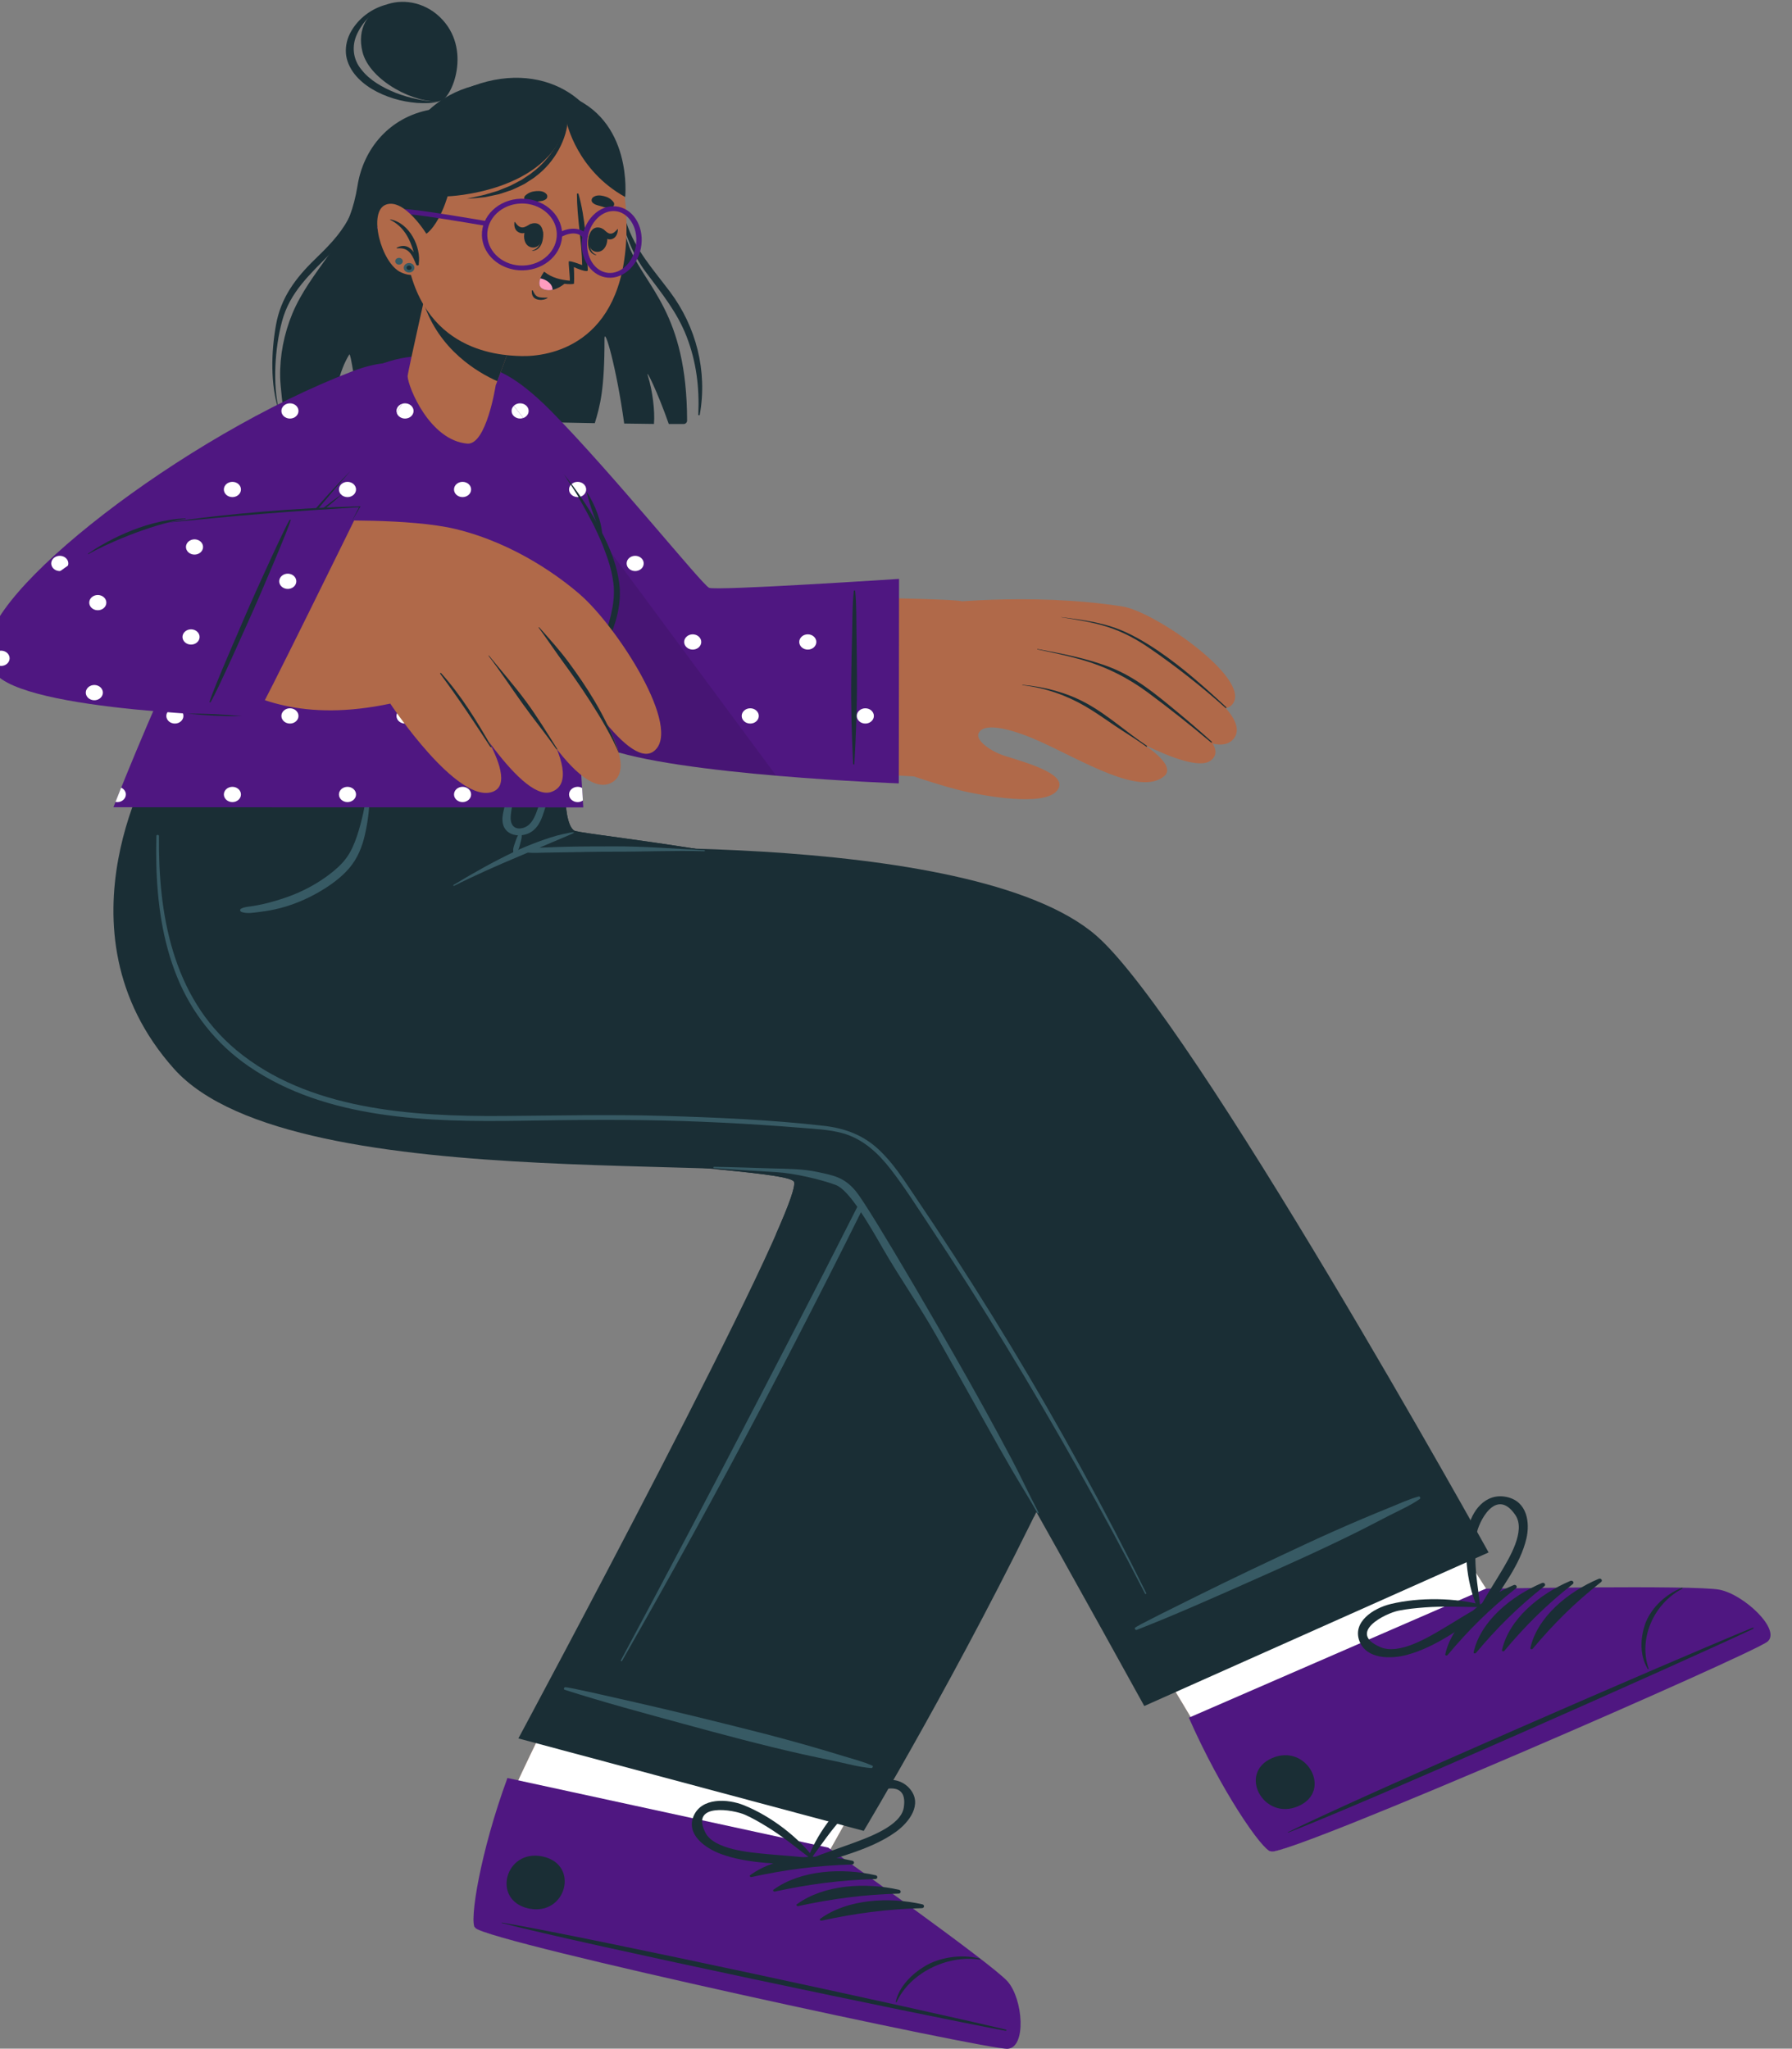 <?xml version="1.0" encoding="UTF-8" standalone="no"?>
<!-- Created with Inkscape (http://www.inkscape.org/) -->

<svg
   width="49.685mm"
   height="56.79mm"
   viewBox="0 0 49.685 56.79"
   version="1.1"
   id="svg5"
   xml:space="preserve"
   xmlns="http://www.w3.org/2000/svg"
   xmlns:svg="http://www.w3.org/2000/svg"><rect x="0" y="0" width="49.685" height="56.79" fill="#808080" stroke="none"/><defs
     id="defs2"><clipPath
       clipPathUnits="userSpaceOnUse"
       id="clipPath17293"><path
         d="M 0,1080 H 1920 V 0 H 0 Z"
         id="path17291" /></clipPath><clipPath
       clipPathUnits="userSpaceOnUse"
       id="clipPath17485"><path
         d="m 825.342,621.8 h 96.932 V 485.507 h -96.932 z"
         id="path17483" /></clipPath><clipPath
       clipPathUnits="userSpaceOnUse"
       id="clipPath17679"><path
         d="M 0,1080 H 1920 V 0 H 0 Z"
         id="path17677" /></clipPath></defs><g
     id="layer12"
     style="display:inline"
     transform="translate(-50.455,-25.872)"><g
       id="g17287"
       transform="matrix(0.093,0,0,-0.083,-13.796,87.672)"
       style="display:inline"><g
         id="g17289"
         clip-path="url(#clipPath17293)"><g
           id="g17295"
           transform="translate(990.813,61.014)"><path
             d="m 0,0 c -5.448,-0.513 -153.724,34.965 -158.391,39.78 -0.572,0.535 2.356,14.012 6.659,32.389 l 0.084,0.362 c 2.686,11.651 45.987,105.864 45.987,105.864 L -9.56,151.494 -53.323,64.085 c 0,0 18.079,-13.08 33.578,-25.498 0.017,-0.026 0.038,-0.031 0.033,-0.052 C -10.139,30.91 -1.888,24.059 -0.138,21.841 4.394,16.05 5.438,0.47 0,0"
             style="fill:#b06949;fill-opacity:1;fill-rule:nonzero;stroke:none"
             id="path17297" /></g><g
           id="g17299"
           transform="translate(990.807,61.022)"><path
             d="m 0,0 c -5.434,-0.518 -153.708,34.964 -158.394,39.769 -0.567,0.546 2.371,14.006 6.667,32.396 l 0.088,0.349 c 0.986,4.341 7.658,20.175 15.597,38.321 15.816,-4.271 72.51,-19.648 93.101,-26.041 L -53.305,64.076 c 0,0 18.075,-13.09 33.576,-25.5 0,-0.021 0.022,-0.021 0.022,-0.043 C -10.136,30.907 -1.873,24.047 -0.13,21.842 4.403,16.033 5.455,0.452 0,0"
             style="fill:#ffffff;fill-opacity:1;fill-rule:nonzero;stroke:none"
             id="path17301" /></g><g
           id="g17303"
           transform="translate(991.299,60.308)"><path
             d="m 0,0 c -5.603,-0.481 -153.982,35.406 -158.777,40.35 -1.828,1.866 1.48,25.282 9.63,50.089 l 95.634,-23.25 c 0,0 48.814,-38.723 53.49,-44.711 C 4.621,16.498 5.602,0.481 0,0"
             style="fill:#4f1781;fill-opacity:1;fill-rule:nonzero;stroke:none"
             id="path17305" /></g><g
           id="g17307"
           transform="translate(990.606,66.758)"><path
             d="m 0,0 c -24.725,6.626 -125.076,31.019 -150.02,35.69 -0.203,0.038 -0.236,-0.098 -0.037,-0.156 C -125.694,28.431 -25.149,4.852 -0.097,-0.408 0.431,-0.519 0.522,-0.139 0,0"
             style="fill:#1a2e35;fill-opacity:1;fill-rule:nonzero;stroke:none"
             id="path17309" /></g><g
           id="g17311"
           transform="translate(983.023,90.432)"><path
             d="m 0,0 c -5.841,1.667 -12.284,0.26 -16.349,-2.475 -3.906,-2.628 -7.698,-6.735 -8.77,-11.936 -0.031,-0.149 0.241,-0.219 0.3,-0.071 3.775,9.389 14.696,15.798 24.744,14.17 C 0.128,-0.344 0.2,-0.057 0,0"
             style="fill:#1a2e35;fill-opacity:1;fill-rule:nonzero;stroke:none"
             id="path17313" /></g><g
           id="g17315"
           transform="translate(944.985,123.116)"><path
             d="m 0,0 c -9.922,2.546 -22.314,1.824 -30.469,-4.822 -0.317,-0.258 0.054,-0.703 0.386,-0.622 10.122,2.462 19.513,3.85 29.958,4.177 C 0.612,-1.244 0.711,-0.183 0,0"
             style="fill:#1a2e35;fill-opacity:1;fill-rule:nonzero;stroke:none"
             id="path17317" /></g><g
           id="g17319"
           transform="translate(951.946,118.261)"><path
             d="m 0,0 c -9.922,2.546 -22.314,1.824 -30.47,-4.822 -0.316,-0.258 0.055,-0.703 0.387,-0.622 10.122,2.463 19.513,3.85 29.958,4.177 C 0.611,-1.244 0.71,-0.183 0,0"
             style="fill:#1a2e35;fill-opacity:1;fill-rule:nonzero;stroke:none"
             id="path17321" /></g><g
           id="g17323"
           transform="translate(958.907,113.406)"><path
             d="m 0,0 c -9.922,2.546 -22.314,1.823 -30.47,-4.822 -0.316,-0.258 0.055,-0.703 0.388,-0.622 10.121,2.463 19.512,3.85 29.958,4.177 C 0.611,-1.244 0.711,-0.182 0,0"
             style="fill:#1a2e35;fill-opacity:1;fill-rule:nonzero;stroke:none"
             id="path17325" /></g><g
           id="g17327"
           transform="translate(965.867,108.551)"><path
             d="m 0,0 c -9.922,2.546 -22.314,1.823 -30.47,-4.822 -0.316,-0.258 0.055,-0.703 0.387,-0.622 10.122,2.463 19.513,3.85 29.958,4.177 C 0.611,-1.243 0.71,-0.183 0,0"
             style="fill:#1a2e35;fill-opacity:1;fill-rule:nonzero;stroke:none"
             id="path17329" /></g><g
           id="g17331"
           transform="translate(852.636,124.541)"><path
             d="M 0,0 C -11.177,2.669 -15.344,-14.697 -4.148,-17.371 7.029,-20.04 11.196,-2.673 0,0"
             style="fill:#1a2e35;fill-opacity:1;fill-rule:nonzero;stroke:none"
             id="path17333" /></g><g
           id="g17335"
           transform="translate(944.837,128.874)"><path
             d="m 0,0 c -4.031,-1.666 -8.119,-3.126 -12.088,-4.942 2.978,4.531 5.745,9.167 9.178,13.395 1.638,2.017 3.359,4.059 5.261,5.836 2.958,2.766 14.742,8.723 13.113,-2.348 C 14.566,5.837 4.805,1.988 0,0 M 17.332,18.205 C 13.303,23.602 5.967,21.054 1.81,17.467 -4.922,11.657 -10.761,2.644 -13.393,-5.803 c -0.064,-0.208 0.076,-0.332 0.242,-0.36 0.04,-0.765 0.738,-1.567 1.596,-1.236 8.274,3.188 17.515,5.571 24.563,11.204 4.116,3.288 8.134,9.295 4.324,14.4"
             style="fill:#1a2e35;fill-opacity:1;fill-rule:nonzero;stroke:none"
             id="path17337" /></g><g
           id="g17339"
           transform="translate(901.178,132.483)"><path
             d="M 0,0 C -4.671,10.169 8.311,7.757 11.927,5.933 14.251,4.761 16.475,3.285 18.614,1.808 23.095,-1.287 27.052,-4.961 31.182,-8.473 26.863,-7.844 22.53,-7.591 18.193,-7.122 13.023,-6.563 2.574,-5.607 0,0 m 4.64,-7.12 c 8.345,-3.428 17.884,-3.123 26.72,-3.861 0.917,-0.077 1.361,0.888 1.185,1.634 0.151,0.073 0.252,0.232 0.131,0.413 C 27.78,-1.564 19.645,5.448 11.554,9.135 6.557,11.411 -1.199,11.799 -3.551,5.488 -5.776,-0.481 -0.232,-5.119 4.64,-7.12"
             style="fill:#1a2e35;fill-opacity:1;fill-rule:nonzero;stroke:none"
             id="path17341" /></g><g
           id="g17343"
           transform="translate(948.372,133.092)"><path
             d="m 0,0 -102.959,30.88 c 0,0 84.863,176.86 82.188,185.856 -1.787,6.009 -129.03,6.424 -166.321,39.91 -38.598,34.66 -8.545,102.738 -8.545,102.738 l 106.98,0.552 c 0,0 -1.838,-22.33 2.249,-25.802 2.695,-2.315 148.962,-15.186 176.97,-68.965 C 115.983,216.358 0,0 0,0"
             style="fill:#1a2e35;fill-opacity:1;fill-rule:nonzero;stroke:none"
             id="path17345" /></g><g
           id="g17347"
           transform="translate(927.607,349.832)"><path
             d="m 0,0 c 0.463,-1.515 -1.603,-7.874 -5.373,-17.377 l 76.89,-94.469 c 27.422,62.509 53.2,134.593 39.815,160.27 -28.021,53.775 -174.267,66.652 -176.985,68.965 -4.065,3.469 -2.232,25.81 -2.232,25.81 l -67.904,-0.35 L -22.935,4.231 C -9.346,2.734 -0.463,1.566 0,0"
             style="fill:#1a2e35;fill-opacity:1;fill-rule:nonzero;stroke:none"
             id="path17349" /></g><g
           id="g17351"
           transform="translate(950.928,154.874)"><path
             d="m 0,0 c -2.663,1.346 -5.592,2.169 -8.394,3.121 -2.97,1.01 -5.939,2.029 -8.925,2.989 -5.875,1.891 -11.773,3.699 -17.711,5.378 -11.957,3.38 -23.934,6.695 -35.978,9.757 -6.277,1.595 -19.728,5.078 -20.563,4.949 -0.402,-0.062 -0.49,-0.733 -0.132,-0.861 11.637,-4.165 23.455,-7.733 35.271,-11.336 11.796,-3.597 23.615,-7.153 35.575,-10.172 3.312,-0.836 6.645,-1.578 9.967,-2.374 3.477,-0.833 6.994,-1.945 10.584,-2.268 C 0.038,-0.848 0.376,-0.19 0,0"
             style="fill:#375a64;fill-opacity:1;fill-rule:nonzero;stroke:none"
             id="path17353" /></g><g
           id="g17355"
           transform="translate(758.483,472.098)"><path
             d="m 0,0 c 0.33,3.571 0.729,7.135 1.134,10.699 0.048,0.412 0.694,0.407 0.652,-0.013 -1.426,-14.467 -2.891,-29.278 -0.229,-43.694 2.49,-13.485 9.095,-25.286 19.107,-34.623 21.226,-19.794 50.902,-25.621 78.554,-30.327 15.839,-2.695 31.771,-4.766 47.76,-6.335 7.831,-0.768 15.675,-1.396 23.529,-1.884 7.784,-0.484 15.583,-0.56 23.364,-0.992 2.457,-0.137 4.651,-1.261 4.268,-4.07 -0.233,-1.703 -1.19,-3.356 -1.871,-4.913 -0.828,-1.893 -1.667,-3.782 -2.502,-5.672 -3.123,-7.066 -6.264,-14.123 -9.423,-21.172 -6.512,-14.528 -13.121,-29.011 -19.817,-43.455 -13.293,-28.675 -27.094,-57.124 -41.374,-85.321 -1.773,-3.5 -3.55,-6.998 -5.332,-10.493 -0.117,-0.229 -0.446,-0.021 -0.337,0.206 13.646,28.56 27.15,57.193 40.442,85.92 6.598,14.258 13.212,28.508 19.739,42.798 3.263,7.144 6.507,14.296 9.731,21.457 1.612,3.581 3.22,7.163 4.822,10.748 0.801,1.792 1.601,3.586 2.401,5.379 0.664,1.49 3.086,5.062 1.415,6.456 -1.116,0.93 -3.433,0.61 -4.771,0.649 -2.07,0.06 -4.138,0.136 -6.208,0.205 -3.931,0.131 -7.86,0.289 -11.789,0.487 -7.958,0.4 -15.91,0.944 -23.849,1.632 -15.551,1.347 -31.051,3.318 -46.461,5.797 -27.48,4.422 -57.362,9.409 -79.355,27.855 C 13.9,-64.54 6.277,-54.068 2.505,-41.915 -1.69,-28.394 -1.288,-13.938 0,0"
             style="fill:#375a64;fill-opacity:1;fill-rule:nonzero;stroke:none"
             id="path17357" /></g><g
           id="g17359"
           transform="translate(1217.036,196.575)"><path
             d="m 0,0 c -3.869,-3.87 -140.706,-71.104 -147.371,-70.371 -0.781,0.048 -7.121,12.295 -15.526,29.195 l -0.167,0.332 c -5.362,10.687 -54.041,100.59 -54.041,100.59 l 85.134,43.102 50.03,-87.492 c 0,0 22.266,1.455 42.123,1.774 0.03,-0.01 0.049,0 0.059,-0.019 12.237,0.231 22.961,0.216 25.723,-0.375 C -6.851,15.165 3.888,3.83 0,0"
             style="fill:#b06949;fill-opacity:1;fill-rule:nonzero;stroke:none"
             id="path17361" /></g><g
           id="g17363"
           transform="translate(1217.039,196.582)"><path
             d="m 0,0 c -3.873,-3.868 -140.706,-71.111 -147.383,-70.373 -0.774,0.035 -7.115,12.294 -15.518,29.18 l -0.165,0.333 c -0.373,0.742 -0.757,1.502 -1.16,2.252 -0.265,0.553 -0.548,1.094 -0.851,1.625 -0.406,0.798 -0.841,1.605 -1.276,2.412 -3.708,7.029 -9.796,18.402 -16.5,30.856 l 86.806,43.75 14.108,-24.684 c 0,0 22.262,1.446 42.122,1.775 0.03,-0.009 0.049,0.002 0.06,-0.017 12.233,0.222 22.964,0.215 25.713,-0.377 C -6.862,15.152 3.894,3.83 0,0"
             style="fill:#ffffff;fill-opacity:1;fill-rule:nonzero;stroke:none"
             id="path17365" /></g><g
           id="g17367"
           transform="translate(1217.86,196.341)"><path
             d="m 0,0 c -4.009,-3.944 -141.185,-70.929 -148.031,-70.178 -2.598,0.271 -14.984,20.417 -24.526,44.723 l 88.489,43.08 c 0,0 62.295,1.304 69.715,-0.326 C -6.962,15.655 4.009,3.943 0,0"
             style="fill:#4f1781;fill-opacity:1;fill-rule:nonzero;stroke:none"
             id="path17369" /></g><g
           id="g17371"
           transform="translate(1213.213,200.867)"><path
             d="m 0,0 c -23.27,-10.664 -116.122,-55.873 -138.314,-68.183 -0.181,-0.099 -0.119,-0.226 0.07,-0.144 23.296,10.066 115.779,56.026 138.429,67.951 C 0.663,-0.124 0.491,0.226 0,0"
             style="fill:#1a2e35;fill-opacity:1;fill-rule:nonzero;stroke:none"
             id="path17373" /></g><g
           id="g17375"
           transform="translate(1192.274,214.266)"><path
             d="m 0,0 c -5.562,-2.441 -9.627,-7.633 -11.014,-12.333 -1.333,-4.515 -1.634,-10.097 0.856,-14.786 0.071,-0.135 0.325,-0.015 0.277,0.136 -3.08,9.64 1.245,21.541 10.022,26.695 C 0.318,-0.183 0.19,0.084 0,0"
             style="fill:#1a2e35;fill-opacity:1;fill-rule:nonzero;stroke:none"
             id="path17377" /></g><g
           id="g17379"
           transform="translate(1142.132,215.183)"><path
             d="m 0,0 c -9.267,-4.367 -18.35,-12.826 -20.394,-23.146 -0.079,-0.4 0.49,-0.507 0.695,-0.233 6.226,8.352 12.574,15.41 20.41,22.323 C 1.264,-0.568 0.663,0.312 0,0"
             style="fill:#1a2e35;fill-opacity:1;fill-rule:nonzero;stroke:none"
             id="path17381" /></g><g
           id="g17383"
           transform="translate(1150.589,215.882)"><path
             d="m 0,0 c -9.266,-4.367 -18.35,-12.826 -20.394,-23.146 -0.079,-0.4 0.491,-0.506 0.695,-0.232 6.225,8.351 12.574,15.41 20.411,22.322 C 1.264,-0.568 0.664,0.313 0,0"
             style="fill:#1a2e35;fill-opacity:1;fill-rule:nonzero;stroke:none"
             id="path17385" /></g><g
           id="g17387"
           transform="translate(1159.047,216.582)"><path
             d="m 0,0 c -9.267,-4.367 -18.351,-12.826 -20.395,-23.146 -0.079,-0.4 0.491,-0.506 0.696,-0.232 6.225,8.352 12.573,15.41 20.411,22.323 C 1.264,-0.569 0.663,0.313 0,0"
             style="fill:#1a2e35;fill-opacity:1;fill-rule:nonzero;stroke:none"
             id="path17389" /></g><g
           id="g17391"
           transform="translate(1167.505,217.281)"><path
             d="m 0,0 c -9.266,-4.366 -18.35,-12.826 -20.394,-23.146 -0.079,-0.4 0.49,-0.506 0.695,-0.232 6.225,8.352 12.574,15.41 20.411,22.323 C 1.264,-0.568 0.663,0.312 0,0"
             style="fill:#1a2e35;fill-opacity:1;fill-rule:nonzero;stroke:none"
             id="path17393" /></g><g
           id="g17395"
           transform="translate(1070.09,157.386)"><path
             d="M 0,0 C -10.312,-5.073 -2.446,-21.106 7.883,-16.026 18.194,-10.953 10.329,5.081 0,0"
             style="fill:#1a2e35;fill-opacity:1;fill-rule:nonzero;stroke:none"
             id="path17397" /></g><g
           id="g17399"
           transform="translate(1138.346,219.524)"><path
             d="m 0,0 c -2.042,-3.855 -4.26,-7.586 -6.159,-11.515 -0.595,5.388 -1.421,10.724 -1.474,16.17 -0.024,2.598 0,5.268 0.331,7.85 0.515,4.017 5.792,16.121 11.598,6.554 C 7.497,13.785 2.433,4.595 0,0 m 1.74,25.075 c -6.546,1.588 -10.571,-5.053 -11.485,-10.467 -1.48,-8.768 -0.23,-19.435 3.13,-27.619 0.083,-0.201 0.27,-0.207 0.415,-0.123 0.519,-0.564 1.569,-0.737 2.018,0.065 4.34,7.733 9.938,15.462 11.775,24.295 1.072,5.158 0.337,12.347 -5.853,13.849"
             style="fill:#1a2e35;fill-opacity:1;fill-rule:nonzero;stroke:none"
             id="path17401" /></g><g
           id="g17403"
           transform="translate(1102.415,194.459)"><path
             d="m 0,0 c -10.083,4.854 1.455,11.276 5.403,12.177 2.538,0.579 5.193,0.861 7.781,1.087 C 18.609,13.738 24,13.432 29.422,13.36 25.694,11.09 22.195,8.522 18.555,6.117 14.216,3.251 5.559,-2.677 0,0 m 8.115,-2.525 c 8.614,2.682 15.766,9 23.043,14.067 0.755,0.525 0.482,1.552 -0.13,2.014 0.07,0.153 0.047,0.339 -0.162,0.402 -8.471,2.554 -19.209,2.767 -27.793,0.447 -5.3,-1.433 -11.521,-6.081 -9.308,-12.442 2.094,-6.016 9.32,-6.054 14.35,-4.488"
             style="fill:#1a2e35;fill-opacity:1;fill-rule:nonzero;stroke:none"
             id="path17405" /></g><g
           id="g17407"
           transform="translate(1134.668,226.087)"><path
             d="m 0,0 -102.655,-51.295 c 0,0 -80.125,162.906 -88.917,173.403 -11.719,13.993 -164.352,-5.77 -200.354,39.423 -37.231,46.737 -5.329,104.778 -5.329,104.778 l 116.185,0.072 c 0,0 0.344,-12.886 -6.354,-31.727 0,0 132.857,7.906 170.452,-28.638 C -88.115,177.965 0,0 0,0"
             style="fill:#1a2e35;fill-opacity:1;fill-rule:nonzero;stroke:none"
             id="path17409" /></g><g
           id="g17411"
           transform="translate(826.069,449.012)"><path
             d="m 0,0 c 5.993,4.059 12.078,7.898 18.482,11.291 3.235,1.714 9.871,4.653 14.001,5.656 3.386,0.822 4.873,1.069 1.693,-0.432 -1.819,-0.859 -5.306,-2.519 -8.546,-4.06 0.611,0.021 1.217,0.039 1.802,0.069 2.281,0.118 4.568,0.196 6.851,0.256 4.466,0.115 8.939,0.086 13.406,0.112 9.069,0.053 18.044,-0.805 27.088,-1.257 0.239,-0.012 0.231,-0.381 -0.009,-0.374 C 65.743,11.556 56.676,11.075 47.645,11.113 43.173,11.131 38.709,11.004 34.238,10.92 32.054,10.879 29.87,10.838 27.687,10.804 25.885,10.775 23.965,10.63 22.138,10.796 21.169,10.336 20.288,9.918 19.648,9.617 13.08,6.519 6.524,3.285 0.197,-0.278 0.01,-0.384 -0.185,-0.126 0,0"
             style="fill:#375a64;fill-opacity:1;fill-rule:nonzero;stroke:none"
             id="path17413" /></g><g
           id="g17415"
           transform="translate(856.341,496.813)"><path
             d="m 0,0 c -1.18,-5.482 -2.193,-11 -3.566,-16.44 -0.631,-2.494 -1.249,-5.032 -2.104,-7.462 -0.72,-2.05 -1.837,-4.401 -4.163,-4.932 -2.682,-0.612 -3.531,1.674 -3.386,3.91 0.161,2.496 0.714,5.012 1.123,7.476 0.472,2.842 0.949,5.681 1.367,8.532 0.208,1.426 0.429,2.849 0.621,4.277 0.048,0.359 0.222,3.081 0.39,3.865 0.024,-0.064 0.068,-0.126 0.153,-0.111 0.031,0.005 0.062,0.011 0.094,0.016 0.073,0.013 0.152,0.065 0.16,0.146 0.021,0.215 0.017,0.259 -0.149,0.403 -0.072,0.063 -0.17,0.056 -0.248,0.01 -0.506,-0.3 -0.52,-1.009 -0.669,-1.536 -0.393,-1.39 -0.794,-2.778 -1.149,-4.18 -0.664,-2.62 -1.31,-5.247 -1.882,-7.888 -0.572,-2.639 -1.126,-5.283 -1.682,-7.926 -0.417,-1.976 -0.92,-4.06 -0.322,-6.057 0.652,-2.181 2.446,-3.23 4.385,-3.333 -0.088,-0.181 -0.194,-0.353 -0.269,-0.539 -0.219,-0.543 -0.374,-1.12 -0.557,-1.676 -0.188,-0.569 -0.356,-1.136 -0.499,-1.719 -0.068,-0.275 -0.107,-0.561 -0.129,-0.844 -0.024,-0.317 0.05,-0.622 0.021,-0.939 -0.046,-0.488 0.624,-0.765 0.853,-0.275 0.133,0.285 0.332,0.505 0.482,0.778 0.157,0.285 0.265,0.614 0.359,0.923 0.167,0.55 0.304,1.097 0.425,1.659 0.118,0.554 0.269,1.111 0.352,1.672 0.05,0.333 0.051,0.67 0.068,1.006 1.1,0.149 2.191,0.566 3.094,1.298 1.581,1.281 2.466,3.184 3.081,5.076 0.744,2.29 1.301,4.654 1.86,6.995 1.382,5.795 2.526,11.677 2.875,17.634 C 1.027,0.449 0.14,0.65 0,0"
             style="fill:#375a64;fill-opacity:1;fill-rule:nonzero;stroke:none"
             id="path17417" /></g><g
           id="g17419"
           transform="translate(800.323,481.205)"><path
             d="m 0,0 c -0.401,-2.714 -0.623,-5.45 -1.154,-8.145 -0.521,-2.638 -1.143,-5.278 -1.919,-7.852 -0.742,-2.462 -1.674,-4.952 -3.08,-7.119 -1.362,-2.102 -3.195,-3.937 -5.095,-5.552 -3.729,-3.168 -7.981,-5.731 -12.528,-7.537 -2.291,-0.91 -4.638,-1.697 -7.024,-2.317 -1.244,-0.323 -2.502,-0.584 -3.77,-0.79 -1.055,-0.172 -2.102,-0.246 -3.03,-0.811 -0.396,-0.241 -0.307,-0.875 0.093,-1.055 1.652,-0.745 3.924,-0.227 5.653,0.01 2.027,0.277 4.033,0.688 5.997,1.262 3.956,1.156 7.771,2.966 11.239,5.19 3.404,2.182 6.812,4.879 9.27,8.117 2.548,3.358 3.905,7.246 4.721,11.344 0.977,4.91 1.587,10.23 1.15,15.231 C 0.498,0.268 0.044,0.3 0,0"
             style="fill:#375a64;fill-opacity:1;fill-rule:nonzero;stroke:none"
             id="path17421" /></g><g
           id="g17423"
           transform="translate(1113.835,244.765)"><path
             d="m 0,0 c -2.861,-0.85 -5.555,-2.263 -8.246,-3.494 -2.853,-1.304 -5.711,-2.603 -8.541,-3.954 -5.57,-2.66 -11.099,-5.394 -16.569,-8.251 -11.014,-5.752 -21.999,-11.565 -32.857,-17.608 -5.659,-3.149 -17.83,-9.853 -18.349,-10.52 -0.25,-0.32 0.147,-0.869 0.495,-0.716 11.321,4.962 22.363,10.481 33.427,15.974 11.046,5.484 22.081,11.014 32.849,17.03 2.982,1.666 5.916,3.415 8.877,5.117 3.1,1.782 6.421,3.388 9.252,5.618 C 0.61,-0.59 0.403,0.12 0,0"
             style="fill:#375a64;fill-opacity:1;fill-rule:nonzero;stroke:none"
             id="path17425" /></g><g
           id="g17427"
           transform="translate(737.492,465.379)"><path
             d="m 0,0 c 0.011,0.496 0.775,0.482 0.77,-0.015 -0.221,-25.229 3.677,-53.438 23.094,-71.533 21.292,-19.843 52.008,-22.21 79.65,-21.979 15.868,0.133 31.705,0.539 47.573,0.034 15.939,-0.507 32.037,-1.29 47.865,-3.31 6.388,-0.816 11.744,-3.116 16.253,-7.774 4.386,-4.529 7.536,-10.123 10.772,-15.484 7.981,-13.222 15.713,-26.593 23.192,-40.105 14.867,-26.858 28.614,-54.315 41.272,-82.283 1.572,-3.474 3.127,-6.955 4.668,-10.443 0.102,-0.23 -0.239,-0.425 -0.345,-0.193 -12.851,28.079 -26.747,55.675 -41.494,82.804 -7.376,13.569 -15.006,26.999 -22.885,40.282 -3.703,6.243 -7.289,12.633 -11.417,18.61 -3.648,5.281 -8.215,10.244 -14.538,12.16 -3.811,1.155 -7.877,1.356 -11.821,1.719 -4.052,0.372 -8.108,0.706 -12.166,1.002 -7.909,0.578 -15.829,1.01 -23.754,1.299 -15.997,0.582 -31.968,0.387 -47.967,0.097 -27.774,-0.502 -58.116,0.455 -81.143,18.134 -9.96,7.647 -17.141,18.129 -21.405,29.892 C 1.827,-35.093 0.275,-22.222 -0.015,-9.527 -0.088,-6.351 -0.074,-3.175 0,0"
             style="fill:#375a64;fill-opacity:1;fill-rule:nonzero;stroke:none"
             id="path17429" /></g><g
           id="g17431"
           transform="translate(903.768,354.881)"><path
             d="m 0,0 c 5.666,-0.1 11.33,-0.337 16.994,-0.527 4.714,-0.158 9.451,-0.11 14.062,-1.256 4.288,-1.066 7.695,-1.586 11.204,-6.381 4.381,-5.989 28.231,-52.065 38.247,-72.465 2.777,-5.657 5.52,-11.327 8.21,-17.025 2.779,-5.886 5.241,-11.917 8.009,-17.805 0.101,-0.216 -0.219,-0.397 -0.327,-0.181 -2.452,4.924 -5.184,9.714 -7.716,14.599 -2.535,4.889 -4.998,9.817 -7.459,14.744 -4.97,9.946 -9.936,19.895 -14.936,29.825 -4.957,9.844 -10.977,19.442 -16.007,29.248 -4.227,8.242 -9.993,19.491 -14.02,21.159 C 31.52,-4.101 23.802,-2.159 18.723,-1.804 12.478,-1.367 6.226,-0.985 -0.011,-0.448 -0.296,-0.423 -0.291,0.005 0,0"
             style="fill:#375a64;fill-opacity:1;fill-rule:nonzero;stroke:none"
             id="path17433" /></g><g
           id="g17435"
           transform="translate(895.713,604.065)"><path
             d="m 0,0 c -0.013,-0.531 -0.402,-1.055 -0.956,-1.094 -1.269,-0.012 -2.791,-0.004 -4.5,-0.003 -3.335,10.711 -7.126,19.296 -6.202,15.981 1.338,-4.799 2.111,-11.629 1.781,-15.963 -1.982,0.015 -6.575,0.094 -8.874,0.134 -2.29,18.629 -5.875,32.564 -5.87,28.335 0.022,-17.058 -1.337,-22.453 -2.894,-28.209 -21.416,0.386 -49.485,1.199 -69.764,2.22 -1.681,10.325 -3.015,21.469 -3.419,20.722 -3.135,-5.574 -4.426,-13.862 -4.904,-20.282 -6.453,0.372 -11.604,0.787 -14.732,1.198 0,0 -0.953,8.651 -0.988,11.479 -0.126,7.202 1.146,14.496 3.65,21.285 2.606,6.993 6.721,13.052 10.655,19.282 0.031,0.052 0.062,0.104 0.097,0.135 -0.005,0.021 0.015,0.027 0.03,0.053 2.694,4.311 4.752,8.473 6.25,12.924 0.015,0.026 0.031,0.052 0.041,0.099 1.041,3.162 1.805,6.447 2.328,10.086 1.754,12.504 9.534,22.915 21.556,25.474 23.662,19.567 45.433,9.301 51.137,-7.242 0.548,-1.611 1.062,-3.452 1.548,-5.455 l 0.013,-0.063 c 1.815,-7.407 3.25,-16.961 4.669,-24.366 -0.016,-0.026 0.009,-0.041 0.009,-0.041 -0.016,-0.026 -0.012,-0.047 0.017,-0.083 l 0.004,-0.021 c 0.704,-3.528 1.381,-6.535 2.105,-8.583 C -12.43,44.533 -0.035,36.26 0,0"
             style="fill:#1a2e35;fill-opacity:1;fill-rule:nonzero;stroke:none"
             id="path17437" /></g><g
           id="g17439"
           transform="translate(813.63,704.789)"><path
             d="m 0,0 c -8.011,-3.542 -13.144,-9.139 -14.939,-18.233 -1.046,-5.301 -1.74,-10.494 -4.118,-15.408 -2.455,-5.071 -6.086,-9.127 -9.809,-13.173 -5.916,-6.427 -10.174,-12.931 -11.607,-21.876 -1.455,-9.086 -1.714,-19.9 0.817,-28.624 0.015,-0.051 0.089,-0.032 0.077,0.021 -1.94,8.806 -1.232,20.78 0.896,29.74 2.336,9.841 8.374,15.74 14.627,22.934 4.967,5.715 8.315,12.169 9.785,19.764 0.87,4.496 1.108,9.215 3.209,13.369 2.506,4.958 7.058,7.923 11.551,10.524 C 1.099,-0.608 0.609,0.269 0,0"
             style="fill:#1a2e35;fill-opacity:1;fill-rule:nonzero;stroke:none"
             id="path17441" /></g><g
           id="g17443"
           transform="translate(890.577,647.181)"><path
             d="m 0,0 c -5.006,7.472 -10.308,13.907 -12.938,22.952 -2.397,8.239 -3.515,16.858 -5.965,25.091 -0.04,0.133 -0.237,0.092 -0.201,-0.049 C -15.451,33.418 -15.498,18.948 -7.05,6.346 -2.46,-0.501 2.159,-6.87 4.957,-14.909 7.898,-23.356 8.838,-32.014 8.478,-41.073 8.466,-41.389 8.872,-41.397 8.919,-41.096 11.242,-26.547 7.861,-11.733 0,0"
             style="fill:#1a2e35;fill-opacity:1;fill-rule:nonzero;stroke:none"
             id="path17445" /></g><g
           id="g17447"
           transform="translate(829.344,595.619)"><path
             d="m 0,0 c 7.03,-42.173 35.203,-95.464 41.965,-98.733 11.963,-5.784 91.987,-12 95.159,-11.718 7.846,0.75 17.581,53.212 11.077,58.584 -1.496,1.224 -77.551,1.788 -80.787,2.755 C 63.452,-47.928 44.69,-20.868 25.245,6.674 11.592,26.013 -3.739,22.434 0,0"
             style="fill:#b06949;fill-opacity:1;fill-rule:nonzero;stroke:none"
             id="path17449" /></g><g
           id="g17451"
           transform="translate(956.784,487.856)"><path
             d="m 0,0 c 0.969,-0.422 14.706,-6.039 23.108,-7.95 6.269,-1.427 24.425,-5.049 26.681,1.697 1.544,4.6 -8.882,7.986 -16.201,10.545 -3.856,1.348 -8.725,5.017 -7.757,7.502 1.692,4.344 11.631,0.661 18.219,-2.669 C 56.791,2.686 73.959,-9.242 81.122,-2.55 83.825,-0.02 80.27,4.09 75.19,8.027 83.321,3.568 91.922,0.023 95.037,2.714 c 1.789,1.534 1.762,3.493 0.589,5.664 2.467,-0.645 4.599,-0.366 5.998,1.298 2.394,2.818 0.92,6.682 -2.105,10.557 0.889,0.145 1.666,0.647 2.227,1.656 4.917,8.546 -23.485,30.598 -32.959,32.263 C 40.912,59.08 11.804,54.987 11.804,54.987 1.51,45.726 -0.023,0.017 0,0"
             style="fill:#b06949;fill-opacity:1;fill-rule:nonzero;stroke:none"
             id="path17453" /></g><g
           id="g17455"
           transform="translate(995.712,515.852)"><path
             d="m 0,0 c 6.534,-0.635 13.11,-2.58 18.751,-5.986 6.674,-4.03 12.124,-9.752 18.341,-14.387 0.168,-0.126 -0.04,-0.389 -0.203,-0.256 -2.937,2.415 -6.138,4.54 -9.173,6.837 -2.961,2.24 -5.876,4.592 -8.988,6.62 C 13.025,-3.456 6.753,-0.979 -0.018,-0.113 -0.091,-0.104 -0.073,0.007 0,0"
             style="fill:#1a2e35;fill-opacity:1;fill-rule:nonzero;stroke:none"
             id="path17457" /></g><g
           id="g17459"
           transform="translate(1000.153,527.817)"><path
             d="m 0,0 c 7.34,-1.553 14.861,-3.117 21.768,-6.143 7.558,-3.311 13.658,-9.072 19.649,-14.61 3.597,-3.326 7.125,-6.726 10.567,-10.212 0.144,-0.146 -0.048,-0.402 -0.203,-0.256 -6.085,5.726 -12.339,11.277 -18.763,16.622 C 26.975,-9.571 20.345,-5.841 12.843,-3.474 8.615,-2.14 4.294,-1.132 -0.02,-0.129 -0.101,-0.11 -0.083,0.018 0,0"
             style="fill:#1a2e35;fill-opacity:1;fill-rule:nonzero;stroke:none"
             id="path17461" /></g><g
           id="g17463"
           transform="translate(1007.276,538.47)"><path
             d="m 0,0 c 7.104,-1.031 13.301,-1.906 19.737,-5.304 8.522,-4.499 16.957,-12.426 19.919,-15.238 3.271,-3.106 6.435,-6.318 9.551,-9.58 0.126,-0.132 -0.101,-0.356 -0.232,-0.225 -7.101,7.114 -14.696,13.82 -22.657,19.957 -3.805,2.932 -7.9,5.441 -12.43,7.086 C 9.409,-1.677 4.666,-0.885 -0.008,-0.048 -0.039,-0.043 -0.032,0.004 0,0"
             style="fill:#1a2e35;fill-opacity:1;fill-rule:nonzero;stroke:none"
             id="path17465" /></g><g
           id="g17467"
           transform="translate(958.87,522.421)"><path
             d="m 0,0 -0.043,-39.484 c 0,0 -66.532,2.717 -87.894,11.941 -11.487,4.96 -40.727,78.702 -44.724,102.317 -3.928,23.21 5.263,36.971 29.006,10.034 18.214,-20.662 44.954,-57.942 47.07,-58.976 2.116,-1.034 56.616,2.982 56.616,2.982 z"
             style="fill:#4f1781;fill-opacity:1;fill-rule:nonzero;stroke:none"
             id="path17469" /></g><g
           id="g17471"
           transform="translate(948.851,508.015)"><path
             d="m 0,0 c -1.407,0 -2.548,-1.141 -2.548,-2.548 0,-1.407 1.141,-2.548 2.548,-2.548 1.407,0 2.548,1.141 2.548,2.548 C 2.548,-1.141 1.407,0 0,0 m -34.308,0 c -1.407,0 -2.548,-1.141 -2.548,-2.548 0,-1.407 1.141,-2.548 2.548,-2.548 1.407,0 2.548,1.141 2.548,2.548 0,1.407 -1.141,2.548 -2.548,2.548 m -34.308,0 c -1.407,0 -2.548,-1.141 -2.548,-2.548 0,-1.407 1.141,-2.548 2.548,-2.548 1.407,0 2.548,1.141 2.548,2.548 0,1.407 -1.141,2.548 -2.548,2.548 m 0,50.93 c -1.407,0 -2.548,-1.14 -2.548,-2.547 0,-1.408 1.141,-2.549 2.548,-2.549 1.407,0 2.548,1.141 2.548,2.549 0,1.407 -1.141,2.547 -2.548,2.547 m -34.308,0 c -1.408,0 -2.548,-1.14 -2.548,-2.547 0,-1.408 1.14,-2.549 2.548,-2.549 1.407,0 2.548,1.141 2.548,2.549 0,1.407 -1.141,2.547 -2.548,2.547 m 85.77,-26.228 c -1.407,0 -2.548,-1.141 -2.548,-2.548 0,-1.407 1.141,-2.548 2.548,-2.548 1.407,0 2.548,1.141 2.548,2.548 0,1.407 -1.141,2.548 -2.548,2.548 m -34.308,0 c -1.407,0 -2.548,-1.141 -2.548,-2.548 0,-1.407 1.141,-2.548 2.548,-2.548 1.407,0 2.548,1.141 2.548,2.548 0,1.407 -1.141,2.548 -2.548,2.548 m -34.308,0 c -1.407,0 -2.548,-1.141 -2.548,-2.548 0,-1.407 1.141,-2.548 2.548,-2.548 1.407,0 2.548,1.141 2.548,2.548 0,1.407 -1.141,2.548 -2.548,2.548 m -17.154,77.159 c -1.408,0 -2.548,-1.141 -2.548,-2.548 0,-1.407 1.14,-2.548 2.548,-2.548 1.407,0 2.548,1.141 2.548,2.548 0,1.407 -1.141,2.548 -2.548,2.548 M -85.77,75.632 c -1.407,0 -2.548,-1.14 -2.548,-2.547 0,-1.408 1.141,-2.548 2.548,-2.548 1.407,0 2.548,1.14 2.548,2.548 0,1.407 -1.141,2.547 -2.548,2.547 m -31.769,-2.546 c 0,-0.57 -0.197,-1.118 -0.526,-1.534 -0.416,1.336 -0.832,2.651 -1.205,3.922 1.008,-0.329 1.731,-1.271 1.731,-2.388"
             style="fill:#ffffff;fill-opacity:1;fill-rule:nonzero;stroke:none"
             id="path17473" /></g><g
           id="g17475"
           transform="translate(944.655,518.367)"><path
             d="m 0,0 c 0.059,4.812 0.141,9.625 0.255,14.436 0.115,4.783 0.042,9.65 0.514,14.414 0.022,0.215 0.376,0.254 0.397,0.021 C 1.584,24.252 1.485,19.542 1.558,14.906 1.637,9.988 1.678,5.067 1.706,0.148 1.76,-9.584 1.419,-19.278 0.921,-28.989 0.908,-29.23 0.567,-29.187 0.557,-28.959 0.142,-19.304 -0.12,-9.67 0,0"
             style="fill:#1a2e35;fill-opacity:1;fill-rule:nonzero;stroke:none"
             id="path17477" /></g><g
           id="g17479"><g
             id="g17481" /><g
             id="g17493"><g
               clip-path="url(#clipPath17485)"
               opacity="0.1"
               id="g17491"><g
                 transform="translate(922.274,485.507)"
                 id="g17489"><path
                   d="m 0,0 c -19.153,1.844 -40.773,4.799 -51.349,9.377 -11.487,4.954 -40.728,78.7 -44.705,102.32 -2.2,13.02 -0.289,23.086 6.043,24.597 z"
                   style="fill:#000000;fill-opacity:1;fill-rule:nonzero;stroke:none"
                   id="path17487" /></g></g></g></g><g
           id="g17495"
           transform="translate(862.513,515.65)"><path
             d="m 0,0 2.25,-40.732 -140.078,0.054 c 0,0 39.929,115.182 66.852,139.513 18.215,16.462 37.539,13.331 48.778,-0.381 C -19.354,94.985 9.933,54.167 12.14,34.911 14.046,17.925 0,0 0,0"
             style="fill:#4f1781;fill-opacity:1;fill-rule:nonzero;stroke:none"
             id="path17497" /></g><g
           id="g17499"
           transform="translate(863.752,493.227)"><path
             d="m 0,0 c -0.752,7.455 -1.356,14.919 -1.901,22.386 l -0.018,0.233 0.171,0.229 c 3.756,5.049 6.933,10.653 9.121,16.562 1.116,2.952 1.865,6.024 2.345,9.113 0.495,3.102 0.618,6.223 0.107,9.316 C 9.412,60.944 8.581,64.012 7.557,67.011 6.605,70.037 5.384,72.985 4.124,75.912 1.487,81.721 -1.453,87.418 -4.758,92.919 -0.98,87.727 2.343,82.195 5.21,76.422 8.016,70.635 10.551,64.595 11.517,58.086 12.644,51.533 11.31,44.854 9.012,38.797 6.633,32.731 3.444,27.025 -0.729,21.998 l 0.152,0.461 C -0.296,14.978 -0.074,7.493 0,0"
             style="fill:#1a2e35;fill-opacity:1;fill-rule:nonzero;stroke:none"
             id="path17501" /></g><g
           id="g17503"
           transform="translate(865.75,580.336)"><path
             d="m 0,0 c 1.416,-2.323 2.43,-4.819 3.278,-7.372 0.402,-1.284 0.772,-2.583 1.008,-3.917 0.242,-1.328 0.445,-2.687 0.328,-4.052 -0.803,2.58 -1.702,5.05 -2.516,7.59 C 1.306,-5.211 0.514,-2.668 0,0"
             style="fill:#1a2e35;fill-opacity:1;fill-rule:nonzero;stroke:none"
             id="path17505" /></g><g
           id="g17507"
           transform="translate(845.927,508.015)"><path
             d="m 0,0 c -1.407,0 -2.548,-1.141 -2.548,-2.548 0,-1.407 1.141,-2.548 2.548,-2.548 1.407,0 2.548,1.141 2.548,2.548 C 2.548,-1.141 1.407,0 0,0 m -34.308,0 c -1.407,0 -2.548,-1.141 -2.548,-2.548 0,-1.407 1.141,-2.548 2.548,-2.548 1.407,0 2.548,1.141 2.548,2.548 0,1.407 -1.141,2.548 -2.548,2.548 m -34.308,0 c -1.407,0 -2.548,-1.141 -2.548,-2.548 0,-1.407 1.141,-2.548 2.548,-2.548 1.407,0 2.548,1.141 2.548,2.548 0,1.407 -1.141,2.548 -2.548,2.548 m -34.308,0 c -1.407,0 -2.548,-1.141 -2.548,-2.548 0,-1.407 1.141,-2.548 2.548,-2.548 1.407,0 2.548,1.141 2.548,2.548 0,1.407 -1.141,2.548 -2.548,2.548 m 121.42,-26.618 c -0.394,0.263 -0.855,0.394 -1.337,0.394 -1.402,0 -2.564,-1.139 -2.564,-2.541 0,-1.425 1.162,-2.564 2.564,-2.564 0.592,0 1.14,0.197 1.556,0.548 z m -35.65,0.39 c -1.407,0 -2.548,-1.141 -2.548,-2.548 0,-1.407 1.141,-2.548 2.548,-2.548 1.407,0 2.548,1.141 2.548,2.548 0,1.407 -1.141,2.548 -2.548,2.548 m -34.308,0 c -1.407,0 -2.548,-1.141 -2.548,-2.548 0,-1.407 1.141,-2.548 2.548,-2.548 1.407,0 2.548,1.141 2.548,2.548 0,1.407 -1.141,2.548 -2.548,2.548 m -34.308,0 c -1.407,0 -2.548,-1.141 -2.548,-2.548 0,-1.407 1.141,-2.548 2.548,-2.548 1.407,0 2.548,1.141 2.548,2.548 0,1.407 -1.141,2.548 -2.548,2.548 m -33.172,-0.28 c -0.723,-2.038 -1.292,-3.638 -1.687,-4.756 0.176,-0.043 0.351,-0.065 0.548,-0.065 1.402,0 2.542,1.139 2.542,2.564 0,0.986 -0.57,1.84 -1.403,2.257 M 0,50.93 c -1.407,0 -2.548,-1.14 -2.548,-2.547 0,-1.408 1.141,-2.549 2.548,-2.549 1.407,0 2.548,1.141 2.548,2.549 0,1.407 -1.141,2.547 -2.548,2.547 m -34.308,0 c -1.407,0 -2.548,-1.14 -2.548,-2.547 0,-1.408 1.141,-2.549 2.548,-2.549 1.407,0 2.548,1.141 2.548,2.549 0,1.407 -1.141,2.547 -2.548,2.547 m -34.308,0 c -1.407,0 -2.548,-1.14 -2.548,-2.547 0,-1.408 1.141,-2.549 2.548,-2.549 1.407,0 2.548,1.141 2.548,2.549 0,1.407 -1.141,2.547 -2.548,2.547 m 85.77,-26.228 c -1.407,0 -2.548,-1.141 -2.548,-2.548 0,-1.407 1.141,-2.548 2.548,-2.548 1.407,0 2.548,1.141 2.548,2.548 0,1.407 -1.141,2.548 -2.548,2.548 m -34.308,0 c -1.407,0 -2.548,-1.141 -2.548,-2.548 0,-1.407 1.141,-2.548 2.548,-2.548 1.407,0 2.548,1.141 2.548,2.548 0,1.407 -1.141,2.548 -2.548,2.548 m -34.308,0 c -1.407,0 -2.548,-1.141 -2.548,-2.548 0,-1.407 1.141,-2.548 2.548,-2.548 1.407,0 2.548,1.141 2.548,2.548 0,1.407 -1.141,2.548 -2.548,2.548 m -34.308,0 c -1.407,0 -2.548,-1.141 -2.548,-2.548 0,-1.407 1.141,-2.548 2.548,-2.548 1.407,0 2.548,1.141 2.548,2.548 0,1.407 -1.141,2.548 -2.548,2.548 m 83.887,76.301 c -0.416,-0.439 -0.657,-1.03 -0.657,-1.688 0,-1.402 1.139,-2.542 2.542,-2.542 0.328,0 0.657,0.066 0.942,0.176 -1.03,1.512 -1.972,2.87 -2.827,4.054 m -32.425,0.858 c -1.407,0 -2.548,-1.141 -2.548,-2.548 0,-1.407 1.141,-2.548 2.548,-2.548 1.407,0 2.548,1.141 2.548,2.548 0,1.407 -1.141,2.548 -2.548,2.548 M 15.121,74.619 c -0.328,-0.416 -0.526,-0.964 -0.526,-1.533 0,-1.403 1.162,-2.542 2.564,-2.542 0.088,0 0.176,0 0.263,0.022 -0.745,1.358 -1.512,2.717 -2.301,4.053 m -32.275,1.013 c -1.407,0 -2.548,-1.14 -2.548,-2.547 0,-1.408 1.141,-2.548 2.548,-2.548 1.407,0 2.548,1.14 2.548,2.548 0,1.407 -1.141,2.547 -2.548,2.547 m -31.76,-2.547 c 0,-1.408 -1.141,-2.548 -2.548,-2.548 -1.407,0 -2.548,1.14 -2.548,2.548 0,1.407 1.141,2.547 2.548,2.547 1.407,0 2.548,-1.14 2.548,-2.547"
             style="fill:#ffffff;fill-opacity:1;fill-rule:nonzero;stroke:none"
             id="path17509" /></g><g
           id="g17511"
           transform="translate(840.773,524.107)"><path
             d="m 0,0 c -6.58,-0.676 -13.183,-1.579 -19.599,-3.223 -3.192,-0.818 -6.325,-1.778 -9.454,-2.808 -1.56,-0.514 -3.127,-0.974 -4.704,-1.427 -1.619,-0.465 -3.357,-0.898 -5.049,-0.952 -0.152,-0.005 -0.148,-0.232 0.003,-0.236 1.646,-0.045 3.222,-0.084 4.864,0.09 1.56,0.165 3.112,0.499 4.635,0.874 3.246,0.799 6.452,1.748 9.69,2.58 6.531,1.678 13.059,3.354 19.696,4.558 C 0.388,-0.489 0.312,0.032 0,0"
             style="fill:#1a2e35;fill-opacity:1;fill-rule:nonzero;stroke:none"
             id="path17513" /></g><g
           id="g17515"
           transform="translate(857.088,518.259)"><path
             d="M 0,0 C -5.411,0.552 -10.932,0.853 -16.373,0.788 -19.11,0.755 -21.824,0.563 -24.548,0.3 c -1.3,-0.126 -2.599,-0.275 -3.894,-0.44 -1.426,-0.181 -2.83,-0.555 -4.257,-0.716 -0.149,-0.016 -0.149,-0.249 0.004,-0.236 1.351,0.111 2.726,-10e-4 4.082,0.031 1.361,0.032 2.723,0.075 4.085,0.108 2.727,0.067 5.453,0.103 8.18,0.195 5.458,0.185 10.894,0.314 16.355,0.309 C 0.303,-0.449 0.28,-0.029 0,0"
             style="fill:#1a2e35;fill-opacity:1;fill-rule:nonzero;stroke:none"
             id="path17517" /></g><g
           id="g17519"
           transform="translate(796.036,620.613)"><path
             d="m 0,0 c -50.744,-21.737 -110.804,-74.371 -108.718,-93.323 2.323,-21.109 75.208,9.553 74.693,12.735 -0.437,2.703 15.851,24.151 39.144,54.883 C 28.812,5.554 12.548,5.375 0,0"
             style="fill:#4f1781;fill-opacity:1;fill-rule:nonzero;stroke:none"
             id="path17521" /></g><g
           id="g17523"
           transform="translate(762.705,581.099)"><path
             d="m 0,0 c 0,-1.407 -1.141,-2.548 -2.548,-2.548 -1.407,0 -2.548,1.141 -2.548,2.548 0,1.407 1.141,2.548 2.548,2.548 C -1.141,2.548 0,1.407 0,0"
             style="fill:#ffffff;fill-opacity:1;fill-rule:nonzero;stroke:none"
             id="path17525" /></g><g
           id="g17527"
           transform="translate(779.859,607.328)"><path
             d="m 0,0 c 0,-1.407 -1.141,-2.548 -2.548,-2.548 -1.407,0 -2.548,1.141 -2.548,2.548 0,1.407 1.141,2.548 2.548,2.548 C -1.141,2.548 0,1.407 0,0"
             style="fill:#ffffff;fill-opacity:1;fill-rule:nonzero;stroke:none"
             id="path17529" /></g><g
           id="g17531"
           transform="translate(810.736,609.718)"><path
             d="m 0,0 c -0.46,-0.942 -0.986,-1.928 -1.6,-2.98 -0.043,0.175 -0.065,0.394 -0.065,0.592 0,1.095 0.701,2.016 1.665,2.388"
             style="fill:#ffffff;fill-opacity:1;fill-rule:nonzero;stroke:none"
             id="path17533" /></g><g
           id="g17535"
           transform="translate(694.089,530.169)"><path
             d="m 0,0 c 0,-1.407 -1.141,-2.548 -2.548,-2.548 -1.407,0 -2.548,1.141 -2.548,2.548 0,1.407 1.141,2.548 2.548,2.548 C -1.141,2.548 0,1.407 0,0"
             style="fill:#ffffff;fill-opacity:1;fill-rule:nonzero;stroke:none"
             id="path17537" /></g><g
           id="g17539"
           transform="translate(728.397,530.169)"><path
             d="m 0,0 c 0,-1.407 -1.141,-2.548 -2.548,-2.548 -1.407,0 -2.548,1.141 -2.548,2.548 0,1.407 1.141,2.548 2.548,2.548 C -1.141,2.548 0,1.407 0,0"
             style="fill:#ffffff;fill-opacity:1;fill-rule:nonzero;stroke:none"
             id="path17541" /></g><g
           id="g17543"
           transform="translate(711.243,556.397)"><path
             d="m 0,0 c 0,-1.407 -1.141,-2.548 -2.548,-2.548 -1.407,0 -2.548,1.141 -2.548,2.548 0,1.407 1.141,2.548 2.548,2.548 C -1.141,2.548 0,1.407 0,0"
             style="fill:#ffffff;fill-opacity:1;fill-rule:nonzero;stroke:none"
             id="path17545" /></g><g
           id="g17547"
           transform="translate(745.551,556.397)"><path
             d="m 0,0 c 0,-1.407 -1.141,-2.548 -2.548,-2.548 -1.407,0 -2.548,1.141 -2.548,2.548 0,1.407 1.141,2.548 2.548,2.548 C -1.141,2.548 0,1.407 0,0"
             style="fill:#ffffff;fill-opacity:1;fill-rule:nonzero;stroke:none"
             id="path17549" /></g><g
           id="g17551"
           transform="translate(812.394,618.903)"><path
             d="m 0,0 c 0.172,-3.728 6.611,-21.39 17.763,-22.484 5.732,-0.563 8.489,19.421 8.489,19.421 L 26.729,-1.63 33.384,18.43 7.555,38.724 C 7.555,38.724 -0.048,1.064 0,0"
             style="fill:#b06949;fill-opacity:1;fill-rule:nonzero;stroke:none"
             id="path17553" /></g><g
           id="g17555"
           transform="translate(817.129,643.57)"><path
             d="M 0,0 C 4.553,-15.925 16.393,-23.527 22.001,-26.3 L 28.657,-6.237 2.811,14.065 C 2.811,14.065 1.51,7.633 0,0"
             style="fill:#1a2e35;fill-opacity:1;fill-rule:nonzero;stroke:none"
             id="path17557" /></g><g
           id="g17559"
           transform="translate(877.624,666.063)"><path
             d="m 0,0 c -1.046,-37.079 -23.374,-40.64 -31.369,-40.405 -7.258,0.212 -31.945,1.86 -34.736,38.849 -2.79,36.99 14.781,48.225 31.406,48.616 C -18.072,47.452 1.047,37.081 0,0"
             style="fill:#b06949;fill-opacity:1;fill-rule:nonzero;stroke:none"
             id="path17561" /></g><g
           id="g17563"
           transform="translate(872.266,675.024)"><path
             d="M 0,0 C -0.858,0.176 -1.621,0.482 -2.451,0.744 -3.389,1.04 -4.166,1.179 -4.807,1.98 -5.151,2.409 -5.05,3.212 -4.665,3.585 -3.767,4.454 -2.529,4.377 -1.385,4.067 -0.145,3.73 0.725,3.153 1.474,2.111 2.198,1.101 1.132,-0.232 0,0"
             style="fill:#1a2e35;fill-opacity:1;fill-rule:nonzero;stroke:none"
             id="path17565" /></g><g
           id="g17567"
           transform="translate(848.611,676.983)"><path
             d="M 0,0 C 0.876,0.026 1.68,0.195 2.543,0.31 3.518,0.439 4.307,0.442 5.077,1.12 5.49,1.483 5.53,2.291 5.214,2.725 4.48,3.737 3.247,3.874 2.067,3.767 0.787,3.649 -0.17,3.232 -1.086,2.335 -1.975,1.464 -1.155,-0.033 0,0"
             style="fill:#1a2e35;fill-opacity:1;fill-rule:nonzero;stroke:none"
             id="path17569" /></g><g
           id="g17571"
           transform="translate(852.722,667.231)"><path
             d="M 0,0 C -0.013,0.097 -0.205,-0.107 -0.208,-0.21 -0.288,-2.736 -0.805,-5.615 -3.139,-6.307 -3.211,-6.329 -3.212,-6.455 -3.127,-6.449 -0.32,-6.234 0.329,-2.406 0,0"
             style="fill:#1a2e35;fill-opacity:1;fill-rule:nonzero;stroke:none"
             id="path17573" /></g><g
           id="g17575"
           transform="translate(850.639,670.007)"><path
             d="M 0,0 C -4.035,0.565 -4.869,-7.546 -1.131,-8.07 2.547,-8.585 3.382,-0.474 0,0"
             style="fill:#1a2e35;fill-opacity:1;fill-rule:nonzero;stroke:none"
             id="path17577" /></g><g
           id="g17579"
           transform="translate(849.002,669.741)"><path
             d="m 0,0 c -0.756,-0.386 -1.533,-1.124 -2.396,-1.121 -0.998,0.004 -1.657,0.93 -2.218,1.813 -0.059,0.091 -0.136,0.028 -0.149,-0.079 -0.183,-1.552 0.25,-3.208 1.893,-3.611 1.498,-0.368 2.731,0.896 3.279,2.419 C 0.511,-0.297 0.304,0.156 0,0"
             style="fill:#1a2e35;fill-opacity:1;fill-rule:nonzero;stroke:none"
             id="path17581" /></g><g
           id="g17583"
           transform="translate(866.592,666.237)"><path
             d="M 0,0 C 0.03,0.093 0.183,-0.14 0.169,-0.244 -0.189,-2.745 -0.177,-5.67 2.001,-6.755 2.069,-6.788 2.048,-6.914 1.965,-6.892 -0.763,-6.196 -0.74,-2.312 0,0"
             style="fill:#1a2e35;fill-opacity:1;fill-rule:nonzero;stroke:none"
             id="path17585" /></g><g
           id="g17587"
           transform="translate(869.124,668.61)"><path
             d="M 0,0 C 4.072,-0.14 3.491,-8.273 -0.281,-8.143 -3.993,-8.015 -3.413,0.118 0,0"
             style="fill:#1a2e35;fill-opacity:1;fill-rule:nonzero;stroke:none"
             id="path17589" /></g><g
           id="g17591"
           transform="translate(870.782,667.955)"><path
             d="M 0,0 C 0.612,-0.477 1.192,-1.305 1.956,-1.411 2.841,-1.532 3.562,-0.7 4.191,0.103 4.256,0.186 4.315,0.113 4.31,0.005 4.243,-1.552 3.613,-3.134 2.098,-3.326 0.716,-3.502 -0.188,-2.096 -0.449,-0.521 -0.497,-0.23 -0.247,0.192 0,0"
             style="fill:#1a2e35;fill-opacity:1;fill-rule:nonzero;stroke:none"
             id="path17593" /></g><g
           id="g17595"
           transform="translate(849.699,647.548)"><path
             d="M 0,0 C 0.381,-0.755 0.691,-1.72 1.533,-2.088 2.342,-2.442 3.445,-2.398 4.308,-2.362 4.394,-2.358 4.443,-2.465 4.37,-2.519 3.437,-3.226 1.935,-3.356 0.893,-2.785 -0.124,-2.228 -0.342,-1.11 -0.267,-0.031 -0.257,0.121 -0.056,0.11 0,0"
             style="fill:#1a2e35;fill-opacity:1;fill-rule:nonzero;stroke:none"
             id="path17597" /></g><g
           id="g17599"
           transform="translate(861.962,655.378)"><path
             d="m 0,0 c 0,0 0.177,-3.804 0.016,-5.577 -0.015,-0.165 -5.608,-0.85 -9.021,3.71 -0.127,0.17 0.135,0.346 0.286,0.221 2.18,-1.928 4.721,-2.605 7.492,-2.904 0.17,0.48 -0.521,6.505 -0.238,6.5 C -0.489,1.945 1.36,1.113 2.476,0.673 2.337,8.608 0.926,16.455 0.906,24.357 0.91,24.64 1.32,24.687 1.379,24.43 3.439,16.31 3.8,7.182 4.155,-1.008 4.208,-2.029 0.682,-0.366 0,0"
             style="fill:#1a2e35;fill-opacity:1;fill-rule:nonzero;stroke:none"
             id="path17601" /></g><g
           id="g17603"
           transform="translate(859.577,650.211)"><path
             d="M 0,0 C 0,0 -1.772,-1.914 -3.969,-2.435 -4.778,-2.629 -5.629,-2.648 -6.482,-2.317 -8.237,-1.645 -8.1,0.018 -7.614,1.4 -7.217,2.537 -6.567,3.482 -6.567,3.482 -6.567,3.482 -4.2,0.725 0,0"
             style="fill:#1a2e35;fill-opacity:1;fill-rule:nonzero;stroke:none"
             id="path17605" /></g><g
           id="g17607"
           transform="translate(855.608,647.776)"><path
             d="M 0,0 C -0.81,-0.195 -1.661,-0.213 -2.514,0.117 -4.268,0.79 -4.131,2.452 -3.645,3.834 -1.73,3.424 0.042,1.9 0,0"
             style="fill:#ff9cbf;fill-opacity:1;fill-rule:nonzero;stroke:none"
             id="path17609" /></g><g
           id="g17611"
           transform="translate(822.133,710.872)"><path
             d="M 0,0 C 3.358,0.558 9.73,17.465 -0.146,28.031 -9.872,38.436 -26.596,31.944 -23.206,16.414 -21.063,6.6 -7.102,-1.181 0,0"
             style="fill:#1a2e35;fill-opacity:1;fill-rule:nonzero;stroke:none"
             id="path17613" /></g><g
           id="g17615"
           transform="translate(806.12,743.061)"><path
             d="m 0,0 c -4.067,-2.19 -7.116,-5.817 -8.786,-9.797 -1.688,-4.018 -1.262,-8.543 1.296,-11.945 2.439,-3.534 6.288,-5.997 10.335,-7.807 2.053,-0.879 4.202,-1.583 6.405,-2.081 2.201,-0.533 4.469,-0.862 6.762,-0.558 -2.185,-0.875 -4.623,-0.806 -6.951,-0.673 -2.344,0.22 -4.675,0.691 -6.923,1.46 -4.455,1.542 -8.814,4.121 -11.699,8.193 -1.41,2.035 -2.414,4.474 -2.567,7.009 -0.147,2.528 0.43,5.043 1.543,7.214 C -8.392,-4.641 -4.473,-1.286 0,0"
             style="fill:#1a2e35;fill-opacity:1;fill-rule:nonzero;stroke:none"
             id="path17617" /></g><g
           id="g17619"
           transform="translate(813.7,665.291)"><path
             d="m 0,0 c 6.748,-1.782 10.604,13.708 10.604,13.708 0,0 29.906,1.06 35.56,24.543 0,0 2.99,-15.847 17.392,-24.758 0,0 2.457,26.244 -17.565,34.073 0,0 -24.439,12.771 -41.594,-5.686 C -12.758,23.423 -4.53,1.196 0,0"
             style="fill:#1a2e35;fill-opacity:1;fill-rule:nonzero;stroke:none"
             id="path17621" /></g><g
           id="g17623"
           transform="translate(860.201,705.289)"><path
             d="m 0,0 c -0.092,-3.685 -1.121,-7.343 -2.754,-10.697 -1.633,-3.354 -3.922,-6.449 -6.801,-8.881 -0.669,-0.665 -1.496,-1.136 -2.237,-1.712 l -1.142,-0.826 c -0.401,-0.242 -0.815,-0.464 -1.228,-0.686 -0.83,-0.436 -1.642,-0.907 -2.485,-1.308 -0.868,-0.348 -1.743,-0.675 -2.619,-0.993 -0.439,-0.155 -0.87,-0.331 -1.313,-0.47 l -1.356,-0.326 -2.702,-0.645 c -1.832,-0.256 -3.675,-0.418 -5.498,-0.552 1.778,0.509 3.572,0.83 5.311,1.349 l 2.578,0.856 1.284,0.424 c 0.417,0.17 0.82,0.376 1.23,0.562 0.814,0.384 1.628,0.759 2.45,1.113 0.789,0.419 1.543,0.904 2.315,1.35 l 1.153,0.677 1.07,0.8 c 0.693,0.557 1.471,1.011 2.095,1.648 2.751,2.27 4.934,5.148 6.765,8.218 0.909,1.546 1.67,3.184 2.316,4.873 C -0.889,-3.545 -0.384,-1.796 0,0"
             style="fill:#1a2e35;fill-opacity:1;fill-rule:nonzero;stroke:none"
             id="path17625" /></g><g
           id="g17627"
           transform="translate(848.733,676.369)"><path
             d="m 0,0 c -0.824,0.181 -1.685,0.264 -2.566,0.235 -5.712,-0.187 -10.206,-4.987 -10.022,-10.699 0.19,-5.711 4.99,-10.213 10.7,-10.02 5.712,0.188 10.206,4.987 10.021,10.699 C 7.974,-4.955 4.518,-0.994 0,0 m -4.798,-21.811 c -5.214,1.147 -9.205,5.718 -9.388,11.294 -0.215,6.595 4.974,12.135 11.567,12.351 C 3.977,2.051 9.515,-3.138 9.732,-9.732 L 9.731,-9.733 c 0.216,-6.592 -4.972,-12.133 -11.566,-12.35 -1.019,-0.033 -2.011,0.062 -2.963,0.272"
             style="fill:#4f1781;fill-opacity:1;fill-rule:nonzero;stroke:none"
             id="path17629" /></g><g
           id="g17631"
           transform="translate(874.867,673.969)"><path
             d="m 0,0 c -0.197,0.043 -0.397,0.076 -0.6,0.095 -1.892,0.19 -3.794,-0.669 -5.354,-2.418 -1.621,-1.821 -2.669,-4.366 -2.951,-7.167 -0.566,-5.688 2.219,-10.643 6.243,-11.041 4.009,-0.401 7.733,3.901 8.303,9.586 0.28,2.801 -0.244,5.504 -1.473,7.61 C 3.113,-1.528 1.65,-0.363 0,0 m -3.595,-21.999 c -4.472,0.983 -7.52,6.455 -6.9,12.667 0.312,3.135 1.502,6.003 3.348,8.072 1.907,2.143 4.289,3.19 6.706,2.948 C 1.985,1.451 4.103,-0.051 5.55,-2.529 6.949,-4.925 7.546,-7.97 7.232,-11.103 6.574,-17.667 2.065,-22.61 -2.82,-22.123 c -0.264,0.027 -0.521,0.068 -0.775,0.124"
             style="fill:#4f1781;fill-opacity:1;fill-rule:nonzero;stroke:none"
             id="path17633" /></g><g
           id="g17635"
           transform="translate(857.927,665.298)"><path
             d="M 0,0 -0.902,1.322 C 1.056,2.657 5.435,4.279 8.031,0.877 L 6.759,-0.093 C 4.439,2.958 0.18,0.12 0,0"
             style="fill:#4f1781;fill-opacity:1;fill-rule:nonzero;stroke:none"
             id="path17637" /></g><g
           id="g17639"
           transform="translate(804.574,667.538)"><path
             d="M 0,0 -1.341,0.872 C -0.933,1.497 2.738,6.987 6.35,7.209 9.725,7.407 30.861,3.275 31.758,3.098 L 31.45,1.529 C 25.391,2.719 9.055,5.773 6.449,5.612 4.063,5.466 0.986,1.511 0,0"
             style="fill:#4f1781;fill-opacity:1;fill-rule:nonzero;stroke:none"
             id="path17641" /></g><g
           id="g17643"
           transform="translate(818.225,666.085)"><path
             d="m 0,0 c 0,0 -6.716,12.429 -12.267,10.163 -5.549,-2.266 -1.424,-19.637 4.441,-22.625 5.864,-2.987 8.736,2.388 8.736,2.388 z"
             style="fill:#b06949;fill-opacity:1;fill-rule:nonzero;stroke:none"
             id="path17645" /></g><g
           id="g17647"
           transform="translate(807.264,671.298)"><path
             d="M 0,0 C -0.097,0.021 -0.132,-0.116 -0.051,-0.16 4.045,-2.396 5.847,-6.641 6.955,-10.954 5.86,-9.217 4.221,-8.145 1.916,-9.42 1.795,-9.487 1.882,-9.674 2.006,-9.663 c 1.803,0.174 3.038,-0.278 4.064,-1.824 0.727,-1.095 1.158,-2.423 1.627,-3.646 0.157,-0.406 0.874,-0.281 0.779,0.178 -0.007,0.034 -0.017,0.069 -0.024,0.104 C 9.192,-9.386 5.818,-1.23 0,0"
             style="fill:#1a2e35;fill-opacity:1;fill-rule:nonzero;stroke:none"
             id="path17649" /></g><g
           id="g17651"
           transform="translate(811.254,654.911)"><path
             d="M 0,0 C 0.131,-0.87 0.942,-1.468 1.812,-1.337 2.681,-1.207 3.28,-0.395 3.149,0.474 3.018,1.344 2.207,1.943 1.338,1.812 0.468,1.681 -0.131,0.87 0,0"
             style="fill:#375a64;fill-opacity:1;fill-rule:nonzero;stroke:none"
             id="path17653" /></g><g
           id="g17655"
           transform="translate(812.083,655.037)"><path
             d="M 0,0 C 0.062,-0.412 0.446,-0.695 0.858,-0.633 1.269,-0.571 1.553,-0.188 1.49,0.224 1.428,0.636 1.045,0.919 0.633,0.857 0.221,0.795 -0.062,0.411 0,0"
             style="fill:#1a2e35;fill-opacity:1;fill-rule:nonzero;stroke:none"
             id="path17657" /></g><g
           id="g17659"
           transform="translate(808.709,657.16)"><path
             d="M 0,0 C 0.092,-0.615 0.666,-1.038 1.281,-0.946 1.896,-0.853 2.319,-0.28 2.227,0.336 2.134,0.95 1.561,1.374 0.946,1.281 0.331,1.188 -0.093,0.615 0,0"
             style="fill:#375a64;fill-opacity:1;fill-rule:nonzero;stroke:none"
             id="path17661" /></g><g
           id="g17663"
           transform="translate(762.656,541.416)"><path
             d="M 0,0 C 9.547,16.208 20.278,31.805 32.752,45.909 21.226,31.398 10.274,15.472 0,0"
             style="fill:#1a2e35;fill-opacity:1;fill-rule:nonzero;stroke:none"
             id="path17665" /></g><g
           id="g17667"
           transform="translate(782.158,570.267)"><path
             d="M 0,0 C 3.462,3.221 6.925,6.437 10.715,9.28 7.385,5.925 3.89,2.693 0,0"
             style="fill:#1a2e35;fill-opacity:1;fill-rule:nonzero;stroke:none"
             id="path17669" /></g></g></g><g
       id="g17673"
       transform="matrix(0.093,0,0,-0.083,-13.796,87.672)"><g
         id="g17675"
         clip-path="url(#clipPath17679)"><g
           id="g17681"
           transform="translate(689.2,520.011)"><path
             d="m 0,0 c 10.875,-10.661 34.662,-8.628 95.036,-9.128 8.355,-0.069 24.705,58.758 15.787,59.29 C 99.59,50.833 55.855,51.002 52.655,50.61 25.666,47.309 -7.376,7.232 0,0"
             style="fill:#b06949;fill-opacity:1;fill-rule:nonzero;stroke:none"
             id="path17683" /></g><g
           id="g17685"
           transform="translate(787.877,570.648)"><path
             d="m 0,0 c 0,0 25.371,0.892 38.846,-2.765 18.042,-4.897 31.603,-16.554 36.992,-21.782 11.247,-10.913 30.896,-45.074 22.045,-52.451 -8.013,-6.676 -26.334,29.258 -26.334,29.258 0,0 24.725,-33.555 13.599,-39.821 -11.126,-6.266 -30.021,36.658 -30.021,36.658 0,0 24.632,-35.047 12.136,-39.693 -9.443,-3.511 -28.747,34.402 -28.747,34.402 0,0 20.963,-30.27 11.407,-34.299 -10.559,-4.453 -30.573,29.425 -30.573,29.425 -26.014,-6.153 -40.917,1.558 -50.866,8.306 C -33.925,-51.128 0,0 0,0"
             style="fill:#b06949;fill-opacity:1;fill-rule:nonzero;stroke:none"
             id="path17687" /></g><g
           id="g17689"
           transform="translate(851.618,535.061)"><path
             d="m 0,0 c 3.047,-3.836 6.157,-7.699 8.853,-11.794 2.695,-4.094 5.25,-8.285 7.552,-12.612 5.647,-10.612 7.523,-18.14 7.357,-17.688 C 19.823,-31.395 10.4,-16.589 7.703,-12.493 5.013,-8.408 2.528,-4.186 -0.16,-0.097 -0.228,0.006 -0.073,0.091 0,0"
             style="fill:#1a2e35;fill-opacity:1;fill-rule:nonzero;stroke:none"
             id="path17691" /></g><g
           id="g17693"
           transform="translate(836.657,525.597)"><path
             d="m 0,0 c 3.679,-5.067 7.516,-9.963 10.973,-15.194 3.439,-5.206 6.246,-10.446 9.318,-15.875 0.236,-0.418 -0.066,-0.408 -0.321,0.003 -3.285,5.301 -6.733,9.95 -10.08,15.212 C 6.553,-10.61 3.396,-5.196 -0.128,-0.078 -0.183,0.002 -0.056,0.077 0,0"
             style="fill:#1a2e35;fill-opacity:1;fill-rule:nonzero;stroke:none"
             id="path17695" /></g><g
           id="g17697"
           transform="translate(822.356,519.782)"><path
             d="m 0,0 c 6.019,-7.456 10.654,-16.014 15.001,-24.517 0.216,-0.423 -0.173,-0.366 -0.419,0.053 C 9.749,-16.22 6.016,-9.718 -0.26,-0.209 -0.358,-0.061 -0.127,0.157 0,0"
             style="fill:#1a2e35;fill-opacity:1;fill-rule:nonzero;stroke:none"
             id="path17699" /></g><g
           id="g17701"
           transform="translate(798.331,575.035)"><path
             d="m 0,0 c 0,0 -30.464,-69.651 -31.14,-69.759 -0.676,-0.108 -69.543,1.506 -77.991,14.735 -8.447,13.23 28.839,47.391 52.562,50.689 C -32.847,-1.038 0,0 0,0"
             style="fill:#4f1781;fill-opacity:1;fill-rule:nonzero;stroke:none"
             id="path17703" /></g><g
           id="g17705"
           transform="translate(777.186,570.907)"><path
             d="m 0,0 c -1.376,-2.394 -10.585,-25.117 -12.479,-30.097 -1.895,-4.981 -9.837,-25.264 -11.364,-30.558 -0.068,-0.236 0.242,-0.373 0.356,-0.148 2.485,4.912 10.552,25.35 12.586,30.385 C -8.866,-25.384 -0.252,-2.71 0.35,-0.095 0.401,0.126 0.094,0.163 0,0"
             style="fill:#1a2e35;fill-opacity:1;fill-rule:nonzero;stroke:none"
             id="path17707" /></g><g
           id="g17709"
           transform="translate(775.283,552.572)"><path
             d="m 0,0 c -1.183,-0.762 -1.523,-2.339 -0.761,-3.522 0.763,-1.183 2.34,-1.523 3.522,-0.761 1.183,0.762 1.524,2.339 0.761,3.522 C 2.76,0.422 1.183,0.762 0,0 m -28.835,-18.589 c -1.183,-0.763 -1.524,-2.34 -0.761,-3.522 0.762,-1.183 2.339,-1.524 3.522,-0.761 1.182,0.762 1.523,2.339 0.761,3.522 -0.763,1.182 -2.34,1.523 -3.522,0.761 m -28.836,-18.59 c -1.182,-0.762 -1.523,-2.339 -0.761,-3.522 0.763,-1.182 2.34,-1.523 3.523,-0.761 1.182,0.763 1.523,2.34 0.76,3.522 -0.762,1.183 -2.339,1.524 -3.522,0.761 m 29.869,48.646 c -1.183,-0.762 -1.524,-2.339 -0.761,-3.522 0.762,-1.183 2.339,-1.523 3.522,-0.761 1.183,0.763 1.523,2.34 0.761,3.522 -0.762,1.183 -2.339,1.524 -3.522,0.761 M -56.637,-7.122 c -1.183,-0.763 -1.524,-2.34 -0.761,-3.522 0.762,-1.183 2.339,-1.524 3.522,-0.761 1.182,0.762 1.523,2.339 0.76,3.522 -0.762,1.183 -2.339,1.523 -3.521,0.761 m -25.314,-19.35 c 0.763,-1.183 0.422,-2.76 -0.761,-3.523 -1.183,-0.762 -2.759,-0.421 -3.522,0.761 -0.762,1.183 -0.422,2.76 0.761,3.523 1.183,0.762 2.76,0.421 3.522,-0.761"
             style="fill:#ffffff;fill-opacity:1;fill-rule:nonzero;stroke:none"
             id="path17711" /></g><g
           id="g17713"
           transform="translate(717.124,559.662)"><path
             d="m 0,0 c 4.136,3.241 16.038,11.226 28.989,11.777 0.144,0.006 0.173,-0.167 0.027,-0.192 C 18.562,9.851 4.418,2.729 0.129,-0.141 0.017,-0.217 -0.104,-0.082 0,0"
             style="fill:#1a2e35;fill-opacity:1;fill-rule:nonzero;stroke:none"
             id="path17715" /></g><g
           id="g17717"
           transform="translate(795.622,570.205)"><path
             d="M 0,0 2.395,5.189 2.523,4.994 C -5.983,4.393 -17.906,3.55 -26.272,2.776 -34.637,2.072 -46.55,0.745 -55.003,-0.188 c 9.498,1.629 19.072,2.784 28.665,3.687 9.672,0.894 19.373,1.491 29.081,1.772 0,0 -0.105,-0.202 -0.105,-0.202 z"
             style="fill:#1a2e35;fill-opacity:1;fill-rule:nonzero;stroke:none"
             id="path17719" /></g><g
           id="g17721"
           transform="translate(746.629,506.241)"><path
             d="M 0,0 C 5.498,0.044 10.961,-0.245 16.424,-0.876 10.941,-0.923 5.449,-0.627 0,0"
             style="fill:#1a2e35;fill-opacity:1;fill-rule:nonzero;stroke:none"
             id="path17723" /></g></g></g></g></svg>
